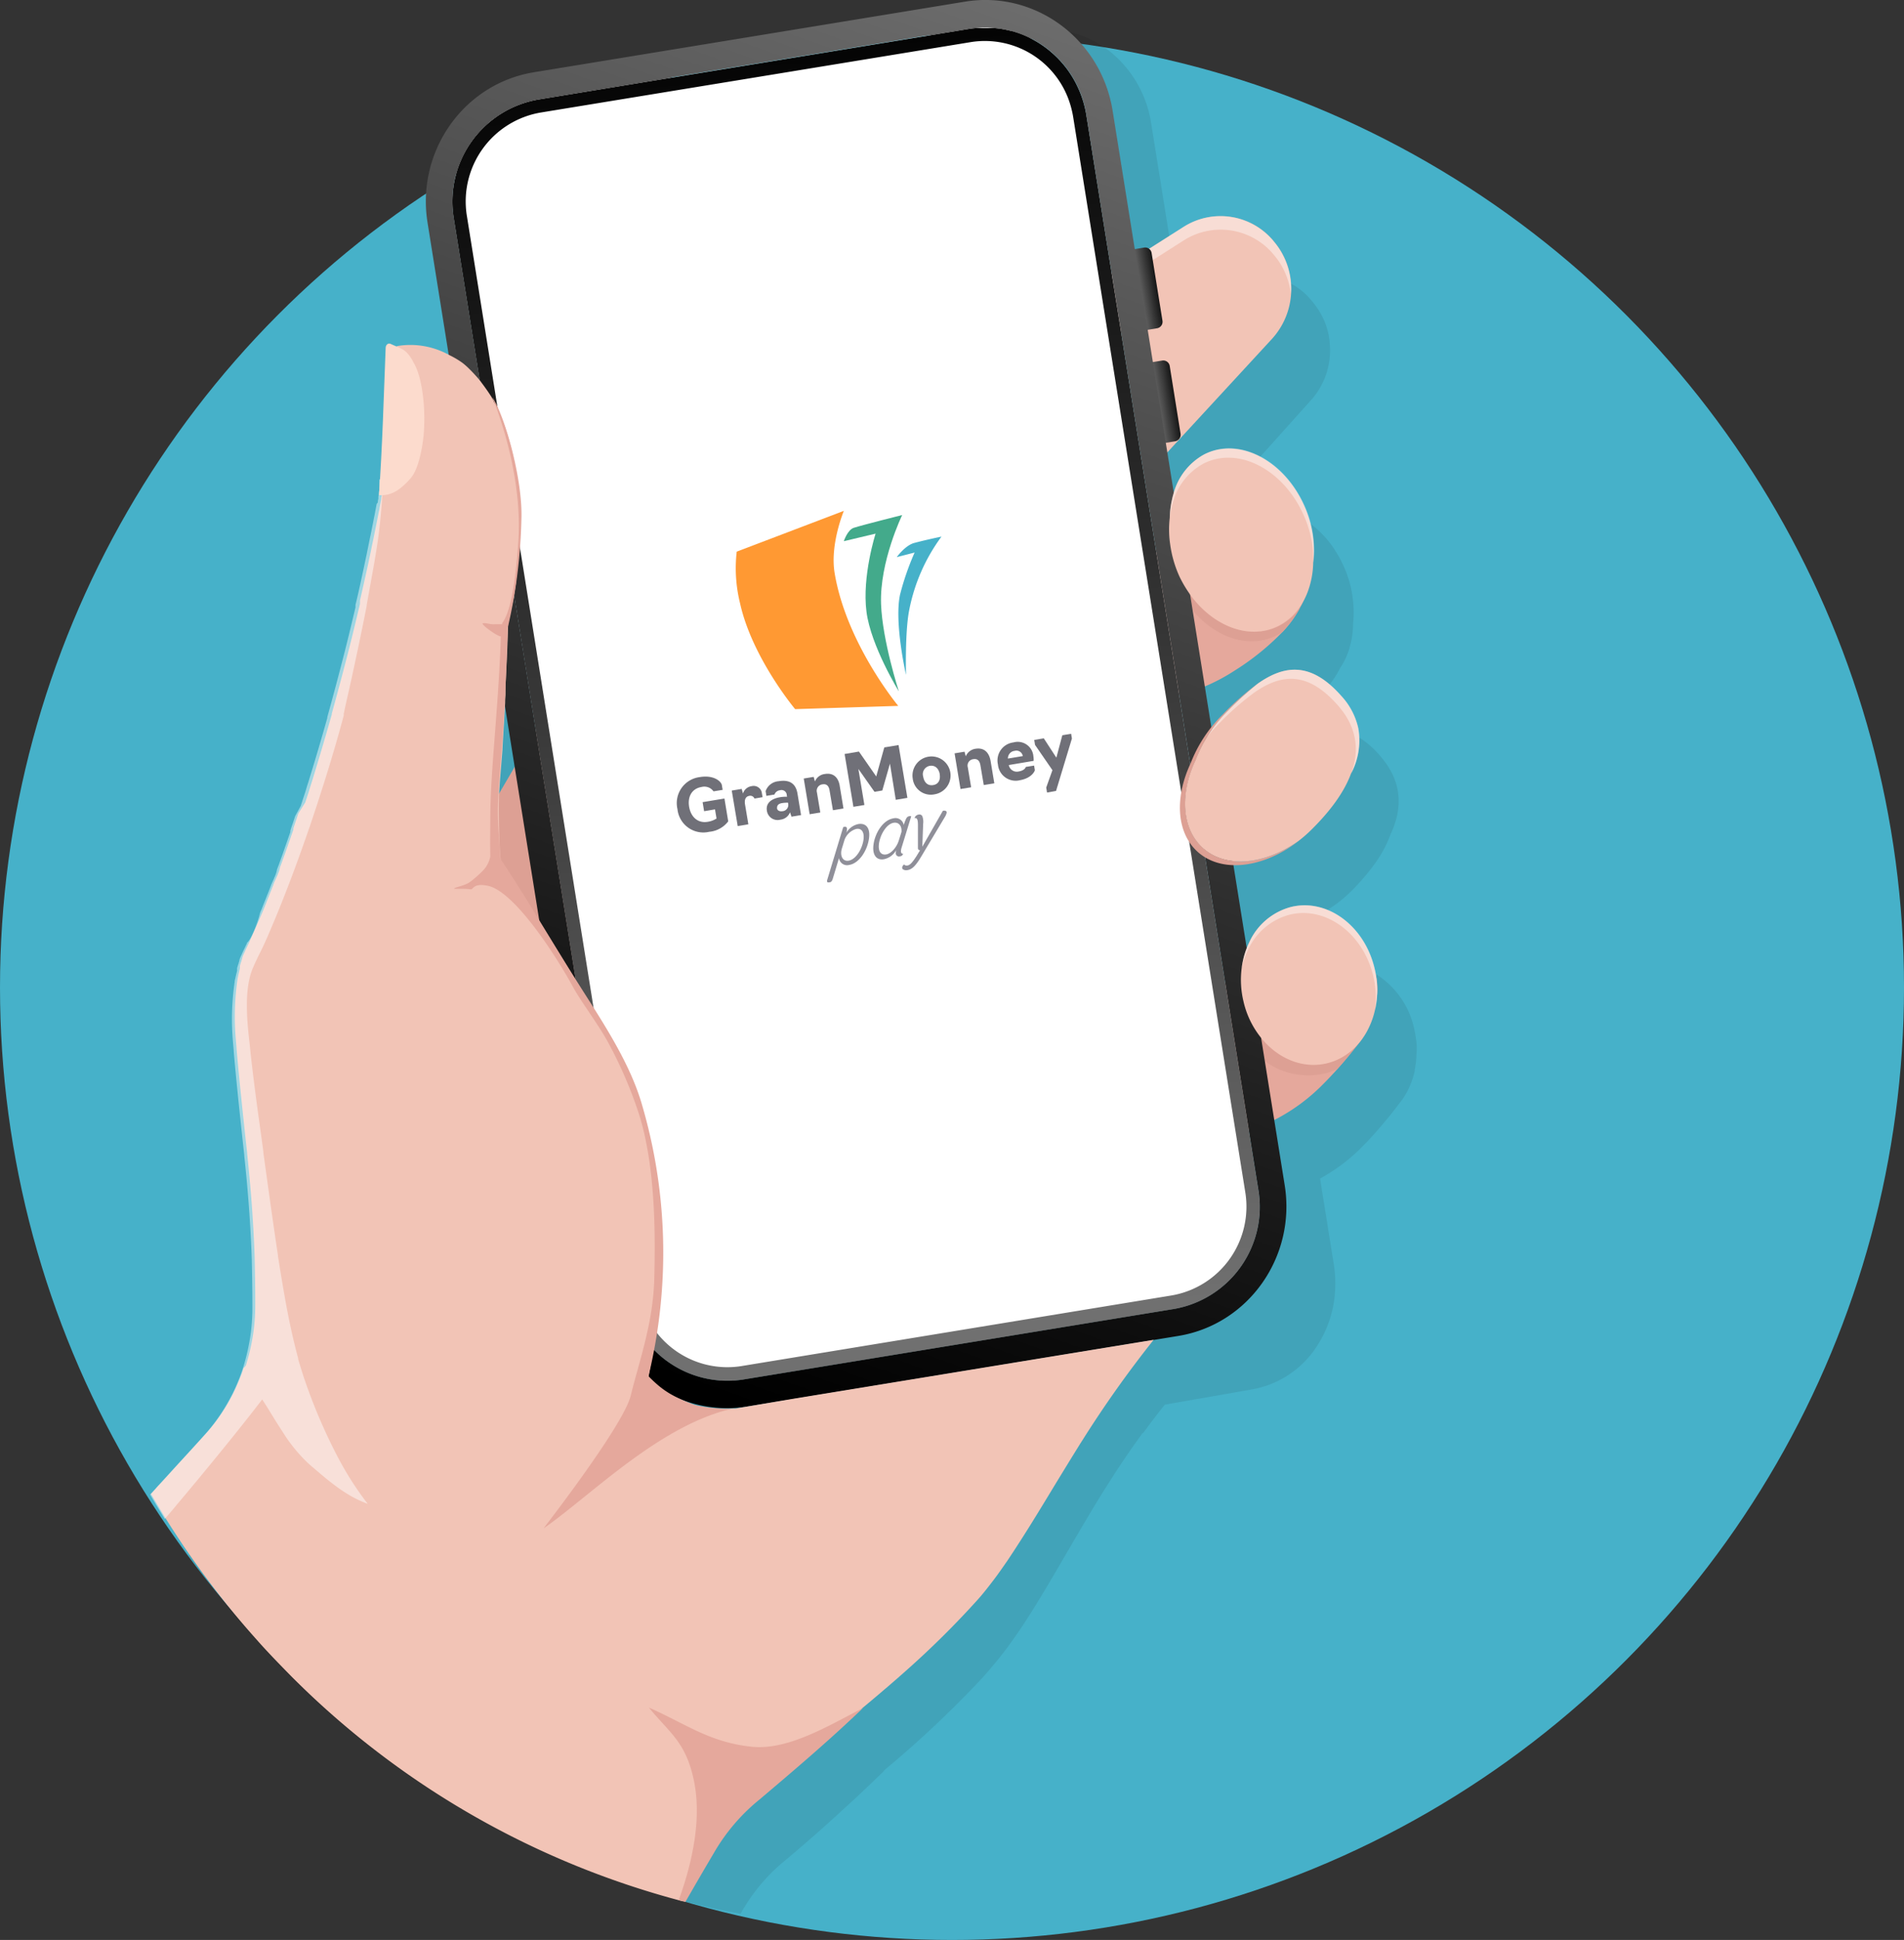 <svg id="Layer_1" data-name="Layer 1" xmlns="http://www.w3.org/2000/svg" xmlns:xlink="http://www.w3.org/1999/xlink" viewBox="0 0 382.96 390"><rect x="0" y="0" width="382.96" height="390" fill="#333333" stroke="none"/><defs><style>.cls-1{fill:#46b1c9;}.cls-2{opacity:0.08;}.cls-3{fill:#e5a89c;}.cls-4{fill:#dda094;}.cls-5{fill:#f2c4b6;}.cls-10,.cls-14,.cls-6{fill:#fff;}.cls-6{opacity:0.43;}.cls-7{fill:#616161;}.cls-8{fill:url(#Áåçûìÿííûé_ãðàäèåíò_12);}.cls-9{fill:url(#Áåçûìÿííûé_ãðàäèåíò_12-2);}.cls-11{fill:none;}.cls-12{fill:url(#Áåçûìÿííûé_ãðàäèåíò_12-3);}.cls-13{fill:url(#Áåçûìÿííûé_ãðàäèåíò_12-4);}.cls-14{opacity:0.48;}.cls-15{fill:#fcdbcd;}.cls-16{fill:#707078;}.cls-17{fill:#f93;}.cls-18{fill:#43aa8b;}.cls-19{fill:#8f8f99;}</style><linearGradient id="Áåçûìÿííûé_ãðàäèåíò_12" x1="-479.53" y1="539.04" x2="-474.13" y2="539.04" gradientTransform="matrix(-0.99, 0.16, 0.16, 0.99, -323.14, -375.04)" gradientUnits="userSpaceOnUse"><stop offset="0"/><stop offset="0.27" stop-color="#1b1b1b"/><stop offset="0.86" stop-color="#5f5f5f"/><stop offset="1" stop-color="#707070"/></linearGradient><linearGradient id="Áåçûìÿííûé_ãðàäèåíò_12-2" x1="-479.57" y1="516.04" x2="-474.17" y2="516.04" xlink:href="#Áåçûìÿííûé_ãðàäèåíò_12"/><linearGradient id="Áåçûìÿííûé_ãðàäèåíò_12-3" x1="3750.45" y1="-170.26" x2="3750.45" y2="97.51" gradientTransform="matrix(-1, 0.07, 0.07, 1, 3915.43, -93.67)" xlink:href="#Áåçûìÿííûé_ãðàäèåíò_12"/><linearGradient id="Áåçûìÿííûé_ãðàäèåíò_12-4" x1="3808.85" y1="96.53" x2="3691.35" y2="-170.86" gradientTransform="matrix(-1, 0.07, 0.07, 1, 3915.43, -93.67)" xlink:href="#Áåçûìÿííûé_ãðàäèåíò_12"/></defs><circle class="cls-1" cx="191.48" cy="198.52" r="191.48"/><path class="cls-2" d="M284.79,208.74q-.12-.92-.33-1.83a17.23,17.23,0,0,0-7.75-11.1h0l-.06,0h0c-.22-.13-.44-.26-.67-.37l-.23-.11-.24-.11-.33-.15L275,195l-.62-.23a11.19,11.19,0,0,0-1.81-.47,10.84,10.84,0,0,0-4.6.16,11.28,11.28,0,0,0-5.1,2.83c-.07.05-.13.12-.2.18a14,14,0,0,0-2.82,4.06L257.68,188l-.33-2a17.76,17.76,0,0,0,7.08-1.71l.65-.3h0q.6-.28,1.2-.63l.67-.4a26.38,26.38,0,0,0,3.39-2.48c.6-.51,1.2-1.07,1.77-1.65a45.38,45.38,0,0,0,4.19-4.89l.13-.18a24.14,24.14,0,0,0,3.27-6.06c2.4-5.13,2.38-10.37-1.78-15.35l-.11-.14-.12-.14a19.12,19.12,0,0,0-4.24-3.77h0a11.57,11.57,0,0,0-1.14-.61h0a3.52,3.52,0,0,0-.4-.18,8.34,8.34,0,0,0-1.27-.44,8.83,8.83,0,0,0-5.58.41c-3.53,1.35-7,4.57-10.61,8.27l-.31.33-.17.19c-.41.43-.81.88-1.17,1.34l-1.25-7.81a36.15,36.15,0,0,0,5.19-2.87,56.11,56.11,0,0,0,7.32-5.67c.51-.48,1-1,1.46-1.45.2-.21.4-.42.59-.64l.1-.1c.19-.21.37-.42.55-.64s.45-.55.67-.82a20.08,20.08,0,0,0,2.14-3.35,13.62,13.62,0,0,0,1.14-2.06,1.19,1.19,0,0,1,.08-.16c.16-.37.3-.74.43-1.13a18,18,0,0,0,.94-5.54,22.58,22.58,0,0,0-2.05-11.87,25.66,25.66,0,0,0-1.24-2.33l-.09-.13a20.28,20.28,0,0,0-5.18-5.73h0c-.31-.24-.62-.45-.94-.66s-.56-.35-.85-.51-.69-.37-1-.53a14.4,14.4,0,0,0-2.9-1,11,11,0,0,0-5.31.13h0q-.37.1-.75.24a9,9,0,0,0-1.27.57,11.81,11.81,0,0,0-5.39,6.27l-.89-5.52-.3-1.91,7.79-8.69.45-.51h0l.65-.73,0,0,.14-.15.37-.41h0l2.34-2.6,8-8.91a14.94,14.94,0,0,0,3.75-9,15.52,15.52,0,0,0-.05-2.55l0-.15a14.68,14.68,0,0,0-3.3-7.83c0-.07-.1-.13-.15-.2A13.92,13.92,0,0,0,259.63,57h0c-.14-.08-.29-.15-.44-.22h0c-.36-.17-.74-.33-1.11-.47l-.62-.2a13.11,13.11,0,0,0-11.18,1.59l-8.58,5.58-2.14-13.39-.4-2.5-.57-3.59-3.06-19.05a23,23,0,0,0-8.09-14.25A19.19,19.19,0,0,0,221.26,9L221,8.81l-.2-.11a19.54,19.54,0,0,0-5.65-2.23h0a18.48,18.48,0,0,0-7.08-.2l-2.86.47h0l-96,15.72a19.18,19.18,0,0,0-1.89.4,18.12,18.12,0,0,0-2.89,1.05h0l-.09,0-.14.06h0l-.14.08h0a19.41,19.41,0,0,0-4.07,2.69,0,0,0,0,0,0,0l-.14.12h0l0,0-.06.05a20.28,20.28,0,0,0-1.79,1.8l-.15.17a22.11,22.11,0,0,0-4.23,7.65,23.7,23.7,0,0,0-.79,10.88L94.18,57l3.28,20.47,1.41,8.78-.12-.12c-.28-.28-.56-.55-.86-.82h0l-.32-.3h0A10.19,10.19,0,0,0,96,83.81s0,0,0,0h0l-.14-.08-.21-.12-.37-.2c-.32-.16-.65-.31-1-.45A16,16,0,0,0,92,82.23h0c-.44-.1-.88-.19-1.32-.25a17.64,17.64,0,0,0-2-.18h0a12.57,12.57,0,0,0-3.32.29l-.26.06h0a5.63,5.63,0,0,0-1.45-.49.82.82,0,0,0-.92.83c-.16,5-.27,9.51-.42,14,0,.78-.05,1.56-.08,2.34a.86.86,0,0,0,0,.16c-.11,3.22-.26,6.47-.47,9.94,0,1-.12,2-.19,3.1a0,0,0,0,1,0,0l-.09.5c-.44,2.54-.93,5.21-1.47,8a1,1,0,0,0,0,.17c-1.35,6.85-3,14.31-4.83,22,0,.05,0,.11,0,.15-1.45,6-3,12.11-4.71,18.12-.38,1.34-.76,2.68-1.15,4a1.13,1.13,0,0,1,0,.15c-.39,1.38-.8,2.74-1.2,4.11-.15.51-.3,1-.46,1.53s-.31,1-.47,1.53c-.22.76-.46,1.52-.7,2.27-.15.49-.31,1-.47,1.5s-.32,1-.47,1.48L64.91,179c-.15.49-.32,1-.48,1.46L64,181.93l-.24.72c-.48,1.43-1,2.83-1.46,4.2-.07.22-.15.43-.22.63a1.77,1.77,0,0,0-.06.17c-.4,1.1-.79,2.18-1.19,3.24l-.24.66c-1.19,3.13-2.38,6.09-3.57,8.8-.46,1-.92,2-1.38,3q-.24.49-.45,1c-.14.34-.27.69-.4,1.05h0c-.18.53-.35,1.07-.5,1.62-.06.17-.1.36-.15.54-.18.74-.34,1.48-.47,2.24,0,.12,0,.23-.06.36a.78.78,0,0,0,0,.16,47.56,47.56,0,0,0-.2,11.06c.17,1.92.33,3.71.5,5.4s.31,3.14.46,4.58v.15c.91,8.68,1.72,14.44,2.32,20.8,0,0,0,.1,0,.15.27,2.86.5,5.86.68,9.31s.31,7.16.38,11.69c0,.05,0,.1,0,.15,0,.51,0,1,0,1.53h0c0,.39,0,.77,0,1.16a39.1,39.1,0,0,1-1.6,10.55c-.16.56-.34,1.11-.53,1.66-.12.35-.24.7-.37,1-.06.15-.11.3-.17.44q-.16.44-.36.87c-.1.26-.22.52-.32.77q-.34.76-.72,1.5c-.36.73-.75,1.45-1.16,2.14l-.25.41-.1.16c0,.07-.07.13-.1.19l-.45.69a34.77,34.77,0,0,1-2.45,3.33L38,312.72c.55.8,1.11,1.59,1.68,2.38q2.52,3.5,5.19,6.85,3.27,4.11,6.77,8c1,1.15,2.07,2.27,3.12,3.39q2,2.09,4,4.11A173,173,0,0,0,136.48,382l.86.22.48.13h0l.1,0,.13,0q4.08,1,8.22,1.86l2.69.52a36.8,36.8,0,0,1,8.74-10.54c1.68-1.39,3.4-2.86,5.14-4.38,2.3-2,4.63-4.11,7-6.28.73-.66,1.47-1.35,2.19-2a1.8,1.8,0,0,0,.2-.19c1.89-1.77,3.78-3.58,5.66-5.4l-.23.11,2.37-2a215.5,215.5,0,0,0,17.08-16.23c.62-.67,1.21-1.33,1.79-2l.16-.18,1-1.21c4.43-5.23,8.57-12.09,13-19.69.55-.93,1.1-1.89,1.66-2.85,0-.05.06-.11.11-.17s.23-.41.36-.62c1.61-2.76,3.27-5.59,5-8.46,2.63-4.31,5.43-8.7,8.51-13l1.08-1.51A1.83,1.83,0,0,0,230,288c1.37-1.89,2.8-3.77,4.29-5.62l12.67-2.21,4.84-.85a19.55,19.55,0,0,0,13.27-9,22.61,22.61,0,0,0,3.39-9.83.77.77,0,0,0,0-.15,23.86,23.86,0,0,0-.18-6.13l-2.77-17.28a36.53,36.53,0,0,0,8.73-6.65c.69-.71,1.36-1.41,2-2.13.51-.56,1-1.11,1.47-1.68q.44-.51.84-1c1-1.16,1.92-2.32,2.77-3.49a14.12,14.12,0,0,0,2.09-3.3,17.1,17.1,0,0,0,1.14-3.39s0-.05,0-.07a.94.94,0,0,1,0-.16,19.34,19.34,0,0,0,.36-3.18A12.35,12.35,0,0,0,284.79,208.74ZM106.38,149.28c.14-2.36.26-4.72.33-7.09l0-.87c0-.23,0-.47,0-.7h0c0-.55,0-1.1,0-1.65a.9.9,0,0,0,.08-.23s0,0,0,0c.09-.3.18-.59.26-.88l1.28,8L111,162.08l-.64,1.13h0l-.23.4-4,7.07h0l-1,1.76-.14.25c0-.29,0-.59,0-.89.09-1.7.22-3.48.38-5.61h0c.07-.79.13-1.62.21-2.52,0-.29.11-2,.24-4.53V159c.1-2,.23-4.51.35-7.09.06-.87.11-1.75.17-2.62Z"/><path class="cls-3" d="M247.14,197c.7-.7,1.4-1.38,2.09-2.05l.54-.52c.67-.63,1.33-1.25,2-1.84,4.59-4.12,8.94-7,13.27-6.91,2.89.08,5.77,1.51,8.69,4.81a12.56,12.56,0,0,1,3.11,6.12,11.89,11.89,0,0,1,.16,3.1,17,17,0,0,1-1.28,5.13,30.17,30.17,0,0,1-3.36,5.91A51.44,51.44,0,0,1,268,216c-.66.72-1.35,1.43-2.06,2.14a37.92,37.92,0,0,1-9,6.69c-7.07,3.72-14,3.91-17.6-.18C234.15,218.84,237.64,206.44,247.14,197Z"/><polygon class="cls-4" points="75.86 201.49 116.11 228.36 152.2 166.61 111.95 139.74 75.86 201.49"/><path class="cls-4" d="M253,207.33l.89,5.59a14.73,14.73,0,0,0,12.56,2.89,14,14,0,0,0,2.48-.87,63.53,63.53,0,0,0,5.16-6.27,14,14,0,0,1-6.35,3.52C262.38,213.52,256.93,211.49,253,207.33Z"/><path class="cls-3" d="M233.87,110.13l.77-.49.69-.44c.55-.35,1.09-.7,1.64-1,9.79-6,18.16-9.18,24.27,1.26a12.32,12.32,0,0,1,.28,12.65A22.6,22.6,0,0,1,258,127a51,51,0,0,1-9.65,7.8,37.83,37.83,0,0,1-6.53,3.41c-9,3.64-17.61,2.78-20.83-2.71C217,128.7,222.75,117.33,233.87,110.13Z"/><path class="cls-4" d="M238.58,118.22l.56,3.54c4.69,6.27,11.94,8.92,17.68,5.94A10.08,10.08,0,0,0,258,127a22.6,22.6,0,0,0,3.56-4.93,11.44,11.44,0,0,1-4.16,3.72C251.15,129,243.16,125.65,238.58,118.22Z"/><path class="cls-5" d="M238,45.65a13.85,13.85,0,0,1,18.11,2.73l.16.2a14.67,14.67,0,0,1,3.41,10.52,14.83,14.83,0,0,1-3.88,9.07L234.67,91.08l-12.36-32.7c-.29-.74-.56-1.48-.85-2.22Z"/><path class="cls-6" d="M221.46,56.16c.29.74.56,1.48.85,2.22l15.7-10a13.85,13.85,0,0,1,18.11,2.73l.16.2a14.54,14.54,0,0,1,3.35,7.8,14.67,14.67,0,0,0-3.41-10.52l-.16-.2A13.85,13.85,0,0,0,238,45.65Z"/><path class="cls-7" d="M93.42,77.71l-3.58.58a1.77,1.77,0,0,0-1.44,2L92.51,106a1.76,1.76,0,0,0,2,1.48l3.58-.59Z"/><path class="cls-8" d="M232.37,89.37l4-.66a1.33,1.33,0,0,0,1.08-1.52l-2.18-13.61a1.32,1.32,0,0,0-1.5-1.1l-4,.66Z"/><path class="cls-9" d="M228.74,66.65l4-.66a1.32,1.32,0,0,0,1.07-1.51l-2.18-13.61a1.31,1.31,0,0,0-1.49-1.1l-4,.66Z"/><path class="cls-10" d="M91.27,43.94,125.88,260a20.66,20.66,0,0,0,23.58,17.36l86.69-14.19a20.83,20.83,0,0,0,16.95-24l-34.6-216a21.21,21.21,0,0,0-4-9.43,20.44,20.44,0,0,0-19.59-7.94l-86.68,14.2A20.83,20.83,0,0,0,91.27,43.94Z"/><path class="cls-11" d="M108.66,22.64,195.35,8.45a18,18,0,0,1,20.5,15.09l34.6,216.05a18.13,18.13,0,0,1-14.74,20.87L149,274.65a18,18,0,0,1-20.5-15.09L93.92,43.5A18.13,18.13,0,0,1,108.66,22.64Z"/><path class="cls-12" d="M91.27,43.94,125.88,260a20.66,20.66,0,0,0,23.58,17.36l86.69-14.19a20.83,20.83,0,0,0,16.95-24l-34.6-216a21.21,21.21,0,0,0-4-9.43c-.11-.14-.22-.29-.34-.43l-.24-.3c-.27-.32-.54-.63-.83-.94l-.4-.42c-.33-.32-.66-.64-1-.94l-.46-.4a21.4,21.4,0,0,0-2.71-1.92l-.39-.22q-.49-.28-1-.54c-.19-.1-.37-.19-.56-.27l-.49-.22c-.56-.23-1.12-.45-1.69-.63l-.77-.23-.09,0-.38-.1c-.62-.15-1.25-.28-1.89-.38l-.42-.06-.74-.08-.5,0a4.36,4.36,0,0,0-.51,0c-.36,0-.72,0-1.07,0h-.39l-.54,0-.59,0-.25,0-.6.06-.72.1-86.68,14.2A20.83,20.83,0,0,0,91.27,43.94Zm2.65-.44a18.13,18.13,0,0,1,14.74-20.86L195.35,8.45a17.94,17.94,0,0,1,20.06,13.06,19.25,19.25,0,0,1,.44,2l34.6,216.05a18.12,18.12,0,0,1-14.74,20.86L149,274.65a18,18,0,0,1-20.5-15.1Z"/><path class="cls-13" d="M86,44.8l34.61,216.06c2.3,14.38,15.65,24.21,29.75,21.9L237,268.57c14.1-2.31,23.7-15.89,21.4-30.28l-34.61-216C221.49,7.85,208.15-2,194.05.34L107.37,14.53C93.26,16.84,83.67,30.42,86,44.8Zm5.3-.86a20.83,20.83,0,0,1,17-24l86.68-14.2A20.67,20.67,0,0,1,218.5,23.11l34.6,216.05a20.83,20.83,0,0,1-17,24l-86.68,14.19A20.66,20.66,0,0,1,125.88,260Z"/><path class="cls-5" d="M159.38,281.23,148.87,283h0l-.88.15h0l-.1,0h-.09l-.22,0h-.05l-.33.05c-.67.1-1,.15-1.52.19a21.21,21.21,0,0,1-5.41-.28,20.81,20.81,0,0,1-3.51-1,1.82,1.82,0,0,1-.28-.11,23.75,23.75,0,0,1-3-1.53l-.62-.4-.19-.12a24.07,24.07,0,0,1-2.5-2c0-.17.09-.33.14-.5h0l.12-.5v0a.52.52,0,0,1,0-.11c.33-1.88.66-3.78,1-5.68h0c.11-.67.21-1.33.3-2s.15-1.08.22-1.61h0c.27-2,.49-4,.69-6,0-.06,0-.11,0-.16.21-2.52.35-5,.41-7.55,0-.51,0-1,0-1.57,0-.31,0-.61,0-.92a108.2,108.2,0,0,0-.68-11.08c0-.05,0-.1,0-.16a104.32,104.32,0,0,0-4.39-18.66c-.18-.53-.42-1.14-.61-1.68l-.05-.15c-.79-2-1.7-3.75-2.43-5.86,0,0,0,0,0-.07a.24.24,0,0,1,0-.07h0s0,0,0-.05v0a.52.52,0,0,1-.06-.15,39.27,39.27,0,0,0-2.51-5.14c0-.06-.08-.16-.14-.26-.8-1.5-1.64-3-2.5-4.47-.67-1.18-1.37-2.34-2.06-3.5l-.08-.15c-.52-.86-1-1.73-1.57-2.59h0c-.88-1.46-1.78-2.91-2.68-4.36a.46.46,0,0,0-.08-.13c-1.51-2.44-3-4.88-4.56-7.3h0c-1-1.61-2-3.23-3.06-4.83,0-.06-.06-.11-.09-.15-1.25-1.95-2.48-3.89-3.74-5.83,0,0,0,0,0-.05l0,0c-.06-.1-.13-.2-.2-.3a.09.09,0,0,0,0-.05l-.37-.58,0,0a3.61,3.61,0,0,1-.48-.85c-.34-2.81-.41-10.29-.35-12.05,0-.24,0-.43,0-.56a.34.34,0,0,1,0-.1h0v0h0v-.09s0,0,0,0a.16.16,0,0,0,0,0c.19-3.46.35-4.87.7-9.33,0-.51.38-6.33.54-9.47h0c0-.69.06-1.24.07-1.59,0,0,0-.18,0-.21s0-.54,0-.62a1.16,1.16,0,0,0,0-.17l0-.55a1.21,1.21,0,0,1,0-.19v-.07c.23-4.32.45-8.67.54-13,0-.16.06-.16.08-.25s0-.07,0-.13,0-.11,0-.16h0a40.36,40.36,0,0,0,1.1-4.69h0c.15-.84.28-1.68.4-2.53,0,0,0-.09,0-.16,0-.37.08-.74.12-1.11v0s0,0,0,0q.36-3.26.49-6.49v0s0,0,0,0v0h0c.09-2.13.11-4.27.07-6.45,0-.79-.07-1.6-.11-2.43h0v0c-.11-1.51-.25-3.07-.42-4.53l0-.17c0-.27-.08-.54-.13-.81v-.08c-.14-.93-.31-1.88-.51-2.83h0a49.45,49.45,0,0,0-2.57-8.49l0-.06h0c-.17-.42-.39-.86-.62-1.31h0a.54.54,0,0,0-.07-.13c-.06-.13-.13-.25-.19-.38l-.06-.1-.12-.25-.13-.23c-.09-.15-.17-.3-.25-.45l0,0a.26.26,0,0,0,0-.09h0l-.45-.79a.55.55,0,0,0-.1-.16,0,0,0,0,0,0,0,0,0,0,0,1,0,0h0c-.37-.57-.73-1.1-1.09-1.6h0c-.33-.47-.68-.92-1-1.37h0l-.49-.59a.75.75,0,0,0-.11-.13c-.58-.66-1.17-1.29-1.8-1.9a.46.46,0,0,0-.07-.07,14,14,0,0,0-1.15-1,17.48,17.48,0,0,0-2.67-1.58h0A16.06,16.06,0,0,0,80,69.55h0l-.22.07,0,0h0s0,0,0,0q-.21,4.21-.57,8.42a.71.71,0,0,1,0,.15q-.7,7.66-1.84,15.26h0a.09.09,0,0,0,0,.05h0s0,0,0,0h0a0,0,0,0,0,0,0h0s0,.05,0,.07h0a0,0,0,0,1,0,0h0a.35.35,0,0,0,0,.07v0h0a.07.07,0,0,0,0,0c0,.07,0,.15,0,.22s0,0,0,0,0,.1,0,.15l0,.15c0,.15,0,.3-.07.45L77,95l0,.18a.77.77,0,0,0,0,.15s0,0,0,0h0v0h0s0,0,0,0c0,.21,0,.25-.09.53h0s0,.06,0,.1,0,.06,0,.1v0a0,0,0,0,0,0,0,.77.77,0,0,1,0,.15l0,.14v.12a.68.68,0,0,1,0,.14v0a0,0,0,0,0,0,0,.13.13,0,0,0,0,.06l0,.17a.68.68,0,0,1,0,.14s0,0,0,0a.13.13,0,0,1,0,.06s0,0,0,.09,0,.11,0,.16l0,.17c0,.07,0,.15,0,.24l0,.17v.08s0,.06,0,.09a2.34,2.34,0,0,1,0,.3v.06a.43.43,0,0,1,0,0c0,.27-.1.57-.13.75h0s0,0,0,0h0s0,.1,0,.2h0a.43.43,0,0,0,0,.05,0,0,0,0,0,0,0,.11.11,0,0,1,0,0s0,0,0,0h0s0,0,0,0,0,0,0,0v0h0a.13.13,0,0,1,0,.06v0s0,0,0,0v0s0,0,0,.08-.06.34-.1.56,0,.14,0,.21l-.06.31c-.07.39-.17.89-.28,1.47,0,.27-.1.56-.16.85s-.16.79-.24,1.21c-.18.94-.37,1.87-.56,2.79-.15.77-.3,1.53-.47,2.3-.11.51-.21,1-.32,1.58-.17.79-.34,1.58-.5,2.37q-.83,3.78-1.69,7.54c0,.06,0,.12,0,.18s0,.12,0,.18a.35.35,0,0,1,0,.06.86.86,0,0,0,0,.13.69.69,0,0,1,0,.13h0c-.69,2.91-1.38,5.81-2.13,8.76-1.12,4.4-2.32,8.91-3.54,13.31,0,.06,0,.1,0,.16q-1.76,6.21-3.65,12.37c-.15.52-.31,1-.48,1.54s-.3.94-.48,1.55-.53,1.61-.72,2.21L60,163.54c-.18.52-.33,1-.5,1.49s-.33,1-.49,1.48a.3.3,0,0,0,0,.1.75.75,0,0,0,0,.16l-.42,1.2c-.13.41-.36,1.05-.49,1.41s-.14.42-.26.75-.25.72-.37,1.06c-.25.7-.51,1.4-.76,2.11-.12.34-.25.69-.38,1a0,0,0,0,0,0,0l0,0h0a0,0,0,0,0,0,0h0a0,0,0,0,0,0,0,4.48,4.48,0,0,1-.11.5,6.08,6.08,0,0,1-.34.93c0,.14-.11.27-.16.41-.17.4-.35.79-.48,1.06s-.21.53-.3.77c0,.08-.05.15-.08.21l-.26.67c-.08.19-.16.41-.25.61l-.24.62-.15.38-.15.36c-.13.34-.25.65-.39,1,0,0,0,0,0,0s0,0,0,0l-.14.33a.14.14,0,0,1,0,.06l-.06.12c-.11.28-.22.55-.33.8,0,0,0,0,0,0-.86,2-1.73,4-2.64,6v0l0,0s0,0,0,0a.11.11,0,0,1,0,.06h0s0,0,0,0c-.23.46-.43.89-.65,1.34-.09.18-.15.33-.24.51s-.13.32-.24.54a3.2,3.2,0,0,0-.16.35,2.24,2.24,0,0,0-.12.29,1.27,1.27,0,0,0-.11.34v0h0v0h0a1.19,1.19,0,0,1-.07.27,1.31,1.31,0,0,1-.08.21s0,.08,0,.11l-.08.19c-.08.26-.18.57-.24.8,0,.05,0,.09,0,.13a.06.06,0,0,0,0,0,.14.14,0,0,0,0,.06l0,.09s0,.07,0,.1a1,1,0,0,1,0,.14l-.14.57c-.06.24-.13.55-.19.83s-.12.55-.16.84a51.57,51.57,0,0,0-.38,11.58c.06.78.13,1.48.19,2.23,0,.06,0,.11,0,.16.46,5.24,1,10.47,1.56,15.69.18,1.71.37,3.43.56,5.14,0,.06,0,.1,0,.15.75,7,1.28,13.93,1.52,20.95,0,0,0,.08,0,.14.07,3.19.13,6.2.12,9.45a39.86,39.86,0,0,1-.32,5.06,43,43,0,0,1-1.55,7A1.77,1.77,0,0,1,49,275c-.13.4-.26.8-.41,1.2-.29.79-.61,1.57-.95,2.34-.12.27-.23.52-.35.77l-.36.76c-.13.26-.26.5-.39.75-.53,1-1.09,2-1.7,2.9-.16.25-.3.47-.47.71a36.06,36.06,0,0,1-2.59,3.37c-1.95,2.2-5.33,5.84-7,7.69s-1.92,2.11-3.06,3.34l-.06.06s0,0-.05.07l0,0-.05.06a.3.3,0,0,1-.08.08h0l-.05.07,0,0h0a.23.23,0,0,1-.05.05h0l-.43.47-.59.65c1,1.65,1.94,3.29,2.95,4.9s2.1,3.3,3.19,4.93c.54.81,1.1,1.62,1.66,2.43s1.11,1.59,1.68,2.38q2.52,3.5,5.19,6.85,3.27,4.11,6.77,8c1,1.15,2.07,2.27,3.12,3.39q2,2.09,4,4.11A173,173,0,0,0,136.48,382l.86.22,4.35-8.37c1.21-2.31,1.12-2.21,1.63-3.12a36.14,36.14,0,0,1,3.33-4.93l.08-.09s0,0,0-.06a40.41,40.41,0,0,1,5.91-5.84c3.27-2.63,8.24-6.37,12-9.33.4-.31,1.15-.9,1.74-1.38,2.29-1.81,4.68-3.74,7-5.66h0c1.09-.89,2.24-1.87,3.38-2.83.52-.43,1-.87,1.52-1.29l.23-.2c1.31-1.13,2.73-2.36,4-3.5a180.5,180.5,0,0,0,14.11-14c1.25-1.39,2.24-2.7,3.36-4.16.85-1.12,1.69-2.34,2.51-3.52a1,1,0,0,0,.12-.17c3.45-5.15,6.57-10.3,9.82-15.67,1.19-1.95,2.58-4.22,3.83-6.24.34-.55.73-1.17,1.07-1.73l.12-.17a3.16,3.16,0,0,1,.22-.35,223.28,223.28,0,0,1,14.37-20.26.05.05,0,0,0,0,0C207.91,273.29,183.6,277.28,159.38,281.23Z"/><path class="cls-3" d="M126.87,280.54c1.69-6.9,4.46-14.44,4.72-23.27.27-9.72.17-22.86-3-33.08a85.34,85.34,0,0,0-6.45-14.94c-1.93-3.48-5.35-8-6.85-10.77-3.4-6.26-11.86-19.4-17.23-20.42-3-.57-2.82.81-3.4.73-1.47-.22-3.67,0-3.3-.2.6-.36,2.11-.54,3.08-1.22A21.39,21.39,0,0,0,97,175.16a5.66,5.66,0,0,0,1.62-3c-.08-3,0-5.6,0-8.66.05-3.91.34-8.29.64-12.23.59-7.83,1.23-15.5,1.47-23.34-.55.11-4.3-2.56-3.58-2.64s1.54.28,2.35.2c.35,0,1.19,0,1.45,0s0-.15,0-.15c2.42-3,3.09-13.56,3.27-16,1.15-15.07-5.38-29.75-5.18-29.46,2.35,3.44,6.17,16.38,5.83,24.64A105.74,105.74,0,0,1,102.17,126s0,0,0,0-.06.15-.06.22c-.23,8.13-.56,16.13-1.18,24.25-.29,3.86-.68,7.79-.78,11.66-.09,3.5.33,7,.48,10.48,0,0,0,0,0,0,5.19,7.76,9.93,16,14.88,23.86s10.8,16.33,13.45,25.05a105.45,105.45,0,0,1,1.47,55.14c2.78,2.84,4.75,4.06,9,5.65,1.43.54,6.64,1.21,8.69.7-15,3-29.18,17.58-38.75,24.22C109.11,307.46,125.35,286.73,126.87,280.54Z"/><path class="cls-3" d="M173.62,343.33c-6.68,6.42-13.71,12.39-20.85,18.43a38.68,38.68,0,0,0-9.2,10.78c-1.78,3-3.73,6.36-5.72,9.82h0l-.48-.13-.86-.22c2.93-8.08,4.65-16.77,3-24.32s-4.8-9.28-9-14.41c7.35,3.22,12.16,7,20.74,7.88,7.3.73,15.5-4.29,22.2-7.72h0Z"/><path class="cls-6" d="M77.26,93.56s-.07,0,0,0,.13-.1,0-.1S77.27,93.55,77.26,93.56Z"/><path class="cls-6" d="M77.23,93.68v0s0,0,0,0Z"/><path class="cls-6" d="M77.21,93.67c.06,0,.05-.08,0-.07S77.15,93.68,77.21,93.67Z"/><path class="cls-6" d="M76.93,93.73c0,.56,0,1.14,0,1.68,0,0,0,0,0-.07.07-.38.14-.8.19-1.19,0-.11,0-.27.06-.35s0-.07,0-.1S76.93,93.7,76.93,93.73Z"/><path class="cls-14" d="M77,95.45c0,1.38-.16,2.73-.13,4.1h0s0,0,0,.06h0v.15a.71.71,0,0,0,0,.16c-.2,3.22-.62,7.35-1.11,10.31-.67,4.19-1.3,7.41-2,11.36a.76.76,0,0,1,0,.16c-1,5.14-2.08,10.2-3.2,15.35-.46,2.09-1,4.32-1.42,6.43,0,0,0,.08,0,.14l0,.16c-2,7.5-4.33,14.9-6.81,22.25,0,0,0,.11-.06.16-1.56,4.54-3.25,9.22-5,13.65-1.2,3.1-2.38,5.91-3.68,8.91a.61.61,0,0,0-.07.14c-1,2.31-1.48,2.95-2.63,5.6-1.91,4.39-1.18,11.1-.59,16.1,0,0,0,.09,0,.16.57,5.28,1.26,10.55,2,15.82.23,1.64.46,3.28.67,4.92l0,.15c.14,1.06.33,2.44.47,3.43.81,5.83,1.6,11.51,2.47,17.28l0,.14c.49,3.1,1,6.18,1.55,9.25.7,3.79,1.5,7.56,2.51,11.29a.66.66,0,0,1,0,.15c.14.47.3,1,.44,1.45.27.89.62,2,.9,2.81a112.09,112.09,0,0,0,6.72,15.61l.08.14a63.32,63.32,0,0,0,5.85,9.08c-4.44-1.6-7.84-4.61-11.41-7.65-.15-.12-.38-.34-.48-.43l-.16-.14a32.47,32.47,0,0,1-4.19-4.91c-.54-.79-1-1.55-1.5-2.31C55,285,54,283.23,52.73,281.33l-.08.12C48.38,287,44,292.36,39.55,297.74l-.15.18c-1.34,1.6-2.42,2.91-3.83,4.57-.8,1-1.61,1.91-2.42,2.87-1-1.61-2-3.25-2.95-4.9l.59-.65.43-.47h0a.23.23,0,0,0,.05-.05h0l0,0,.05-.07h0a.3.3,0,0,0,.08-.08l.05-.06,0,0s0-.05.05-.07l.06-.06c1.14-1.23,1.44-1.57,3.06-3.34s5.06-5.49,7-7.69a36.06,36.06,0,0,0,2.59-3.37c.17-.24.31-.46.47-.71.61-.94,1.17-1.91,1.7-2.9.13-.25.26-.49.39-.75l.36-.76c.12-.25.23-.5.35-.77.34-.77.66-1.55.95-2.34.15-.4.28-.8.41-1.2a1.77,1.77,0,0,0,.06-.17,43,43,0,0,0,1.55-7,39.86,39.86,0,0,0,.32-5.06c0-3.25-.05-6.26-.12-9.45,0-.06,0-.1,0-.14-.24-7-.77-14-1.52-20.95,0-.05,0-.09,0-.15-.19-1.71-.38-3.43-.56-5.14-.56-5.22-1.1-10.45-1.56-15.69,0-.05,0-.1,0-.16-.06-.75-.13-1.45-.19-2.23a51.57,51.57,0,0,1,.38-11.58c0-.29.11-.57.16-.84s.13-.59.19-.83l.14-.57a1,1,0,0,0,0-.14s0-.07,0-.1l0-.09a.14.14,0,0,1,0-.06.06.06,0,0,1,0,0s0-.08,0-.13c.06-.23.16-.54.24-.8l.08-.19s0-.07,0-.11a1.31,1.31,0,0,0,.08-.21,1.19,1.19,0,0,0,.07-.27h0v-.06a1.27,1.27,0,0,1,.11-.34,2.24,2.24,0,0,1,.12-.29,3.2,3.2,0,0,1,.16-.35c.11-.22.15-.35.24-.54s.15-.33.24-.51c.22-.45.42-.88.65-1.34,0,0,0,0,0,0h0s0,0,0-.09l0,0v0h0l0,0a2.09,2.09,0,0,1,.15-.15c.8-.8,2.06-4.06,2.45-5.77,0,0,0,0,0,0a6.53,6.53,0,0,1,.33-.8l.06-.12a.14.14,0,0,0,0-.06,3,3,0,0,0,.14-.33s0,0,0,0,0,0,0,0c.11-.3.25-.63.39-1l.15-.36.15-.38.24-.62c.09-.2.17-.42.25-.61l.26-.67.08-.21c.09-.24.19-.51.3-.77s.31-.71.48-1.06c0-.14.12-.27.16-.41a6.08,6.08,0,0,0,.34-.93,4.48,4.48,0,0,0,.11-.5,0,0,0,0,1,0,0h0a0,0,0,0,1,0,0l0,0a0,0,0,0,1,0,0c.13-.34.26-.69.38-1,.25-.71.51-1.41.76-2.11.12-.34.26-.73.37-1.06s.13-.38.26-.75.36-1,.49-1.41l.42-1.2a.75.75,0,0,1,0-.16.3.3,0,0,1,0-.1c.16-.51.32-1,.49-1.48s.32-1,.5-1.49L60.5,162c.19-.6.52-1.62.72-2.21s.32-1,.48-1.55.33-1,.48-1.54q1.91-6.16,3.65-12.37c0-.06,0-.1,0-.16,1.22-4.4,2.42-8.91,3.54-13.31.75-2.95,1.44-5.85,2.13-8.76h0a.69.69,0,0,0,0-.13.86.86,0,0,1,0-.13.35.35,0,0,0,0-.06c0-.06,0-.12,0-.18.47-1.87,1.09-4.71,1.73-7.72.16-.79.33-1.58.5-2.37.11-.54.21-1.07.32-1.58.16-.78.31-1.56.47-2.3.19-.92.38-1.85.56-2.79.08-.42.16-.83.24-1.21s.11-.58.16-.85c.11-.58.21-1.08.28-1.47L76,101c0-.07,0-.14,0-.21s.07-.41.1-.56,0-.06,0-.08v0s0,0,0,0v0a.13.13,0,0,0,0-.06h0v0s0,0,0,0,0,0,0,0h0s0,0,0,0a.11.11,0,0,0,0,0,0,0,0,0,1,0,0,.43.43,0,0,1,0-.05c0-.09,0-.08,0-.21h0l0,0a2.29,2.29,0,0,0,.12-.75.15.15,0,0,1,0-.07v0a3.63,3.63,0,0,1,.07-.39v-.08l0-.17c0-.09,0-.17,0-.24l0-.17s0-.13,0-.16,0-.06,0-.09a.13.13,0,0,0,0-.06,0,0,0,0,0,0,0,.39.39,0,0,0,0-.14l0-.17a.13.13,0,0,1,0-.06,0,0,0,0,1,0,0,.88.88,0,0,1,0-.16h0v-.12l0-.14a.77.77,0,0,0,0-.15,0,0,0,0,1,0,0s0-.09,0-.13,0-.07,0-.1h0C76.9,95.7,76.91,95.66,77,95.45Z"/><path class="cls-15" d="M77.57,69.92c0-.49.41-1,.91-.82,2.57,1.18,3.33,1,5,4.33s2.15,9.64,1.71,14.19c-.25,2.5-1,6.7-2.61,8.55-1.86,2.1-3.78,3.61-6.36,3.36C76.92,89.64,77.18,79.76,77.57,69.92Z"/><path class="cls-5" d="M249.76,194.5v-.08c.09-.61.21-1.21.35-1.8a16.48,16.48,0,0,1,1.14-3.16,12.82,12.82,0,0,1,8.36-7.11c7.29-1.81,14.84,3.75,16.87,12.42a16.79,16.79,0,0,1,.34,1.83,19.18,19.18,0,0,1,.16,3.1,18.18,18.18,0,0,1-.44,3.41,16.16,16.16,0,0,1-1.18,3.41,14.13,14.13,0,0,1-3,4.22,11.92,11.92,0,0,1-5.38,3c-4.52,1.12-9.14-.59-12.48-4.12a18,18,0,0,1-4.39-8.29A18.58,18.58,0,0,1,249.76,194.5Z"/><path class="cls-6" d="M249.76,194.5c0-.11.05-.22.08-.32A16.48,16.48,0,0,1,251,191a12.82,12.82,0,0,1,8.35-7.11c7.29-1.81,14.85,3.75,16.88,12.41.14.62.26,1.23.34,1.84a18,18,0,0,1,.15,3.1c0,.63-.07,1.24-.15,1.85a18.18,18.18,0,0,0,.44-3.41,19.18,19.18,0,0,0-.16-3.1,16.79,16.79,0,0,0-.34-1.83c-2-8.67-9.58-14.23-16.87-12.42a12.82,12.82,0,0,0-8.36,7.11,16.48,16.48,0,0,0-1.14,3.16c-.14.59-.26,1.19-.35,1.8Z"/><path class="cls-4" d="M240.1,170.45c4.61,5.2,13.54,4.44,21.08-1.36-7.3,5.09-15.64,5.55-20,.59-3.58-4-3.61-10.64-.63-17h0a27.2,27.2,0,0,1,2.24-4.53,29.38,29.38,0,0,1,4.23-5.3,66.6,66.6,0,0,1,6-5.46,56.38,56.38,0,0,0-7.07,6.23,27.84,27.84,0,0,0-6.47,9.82h0C236.49,159.8,236.52,166.4,240.1,170.45Z"/><path class="cls-5" d="M241.14,169.68c4.4,5,12.74,4.5,20-.59a26.86,26.86,0,0,0,2.76-2.42c3.6-3.58,6.45-7.36,7.84-11.17a14.21,14.21,0,0,0,1.44-9.1h0a14,14,0,0,0-3.44-6.52c-6.11-6.9-11.42-6.2-16.77-2.45a66.6,66.6,0,0,0-6,5.46,29.38,29.38,0,0,0-4.23,5.3,27.2,27.2,0,0,0-2.24,4.53h0C237.53,159,237.56,165.64,241.14,169.68Z"/><path class="cls-6" d="M242.75,148.19a30.5,30.5,0,0,1,2.42-2.71,55.46,55.46,0,0,1,7.07-6.22c5.35-3.75,10.65-4.45,16.76,2.44,4,4.47,4.46,9.16,2.78,13.8a14.21,14.21,0,0,0,1.44-9.1h0a14,14,0,0,0-3.44-6.52c-6.11-6.9-11.42-6.2-16.77-2.45a66.6,66.6,0,0,0-6,5.46A29.38,29.38,0,0,0,242.75,148.19Z"/><path class="cls-5" d="M235.33,109.2a20,20,0,0,1-.05-5.12,18.34,18.34,0,0,1,.45-3.68c.07-.34.15-.68.25-1a12.7,12.7,0,0,1,6.15-8c6.82-3.54,15.79.89,20,9.87a22,22,0,0,1,2,11.88,17.78,17.78,0,0,1-1,5.54,13.8,13.8,0,0,1-1.71,3.36,11.44,11.44,0,0,1-4.16,3.72c-6.21,3.22-14.2-.16-18.78-7.59a22.59,22.59,0,0,1-1.25-2.28A23.16,23.16,0,0,1,235.33,109.2Z"/><path class="cls-6" d="M235.28,104.08a18.3,18.3,0,0,1,.31-1.85c.08-.34.16-.68.26-1a12.67,12.67,0,0,1,6.15-8c6.82-3.54,15.78.89,20,9.87a22.21,22.21,0,0,1,2.18,10,22,22,0,0,0-2-11.88c-4.24-9-13.21-13.41-20-9.87a12.7,12.7,0,0,0-6.15,8c-.1.33-.18.67-.25,1A18.34,18.34,0,0,0,235.28,104.08Z"/><path class="cls-16" d="M136.26,162.65a5.27,5.27,0,0,1,4.5-6.43c2.66-.44,4.12.71,4.41,1.51l.18,1.06-1.84.3a2.25,2.25,0,0,0-2.4-.88c-2,.33-2.84,2-2.5,4s1.73,3.34,3.74,3a4.52,4.52,0,0,0,1.77-.66l-.31-1.84-2.19.37-.3-1.82,4.39-.73.76,4.59a5.39,5.39,0,0,1-3.81,2.1A5.23,5.23,0,0,1,136.26,162.65Z"/><path class="cls-16" d="M147.18,158.93l2-.33.26.92a2.12,2.12,0,0,1,1.71-1.47,1.68,1.68,0,0,1,2.06,1.21l.17,1-1.63.28a.9.9,0,0,0-1.05-.54c-.77.13-1,.83-.85,1.71l.67,4-2.14.36Z"/><path class="cls-16" d="M154.25,163c-.23-1.36.62-2.39,2.7-2.74a6.65,6.65,0,0,1,1.35-.08l-.05-.31a1.06,1.06,0,0,0-1.37-1,1.33,1.33,0,0,0-1.11.86l-1.62.27-.16-.95a3,3,0,0,1,2.63-2c2.18-.37,3.45.48,3.78,2.48l.72,4.33-1.92.32-.3-.88a2.34,2.34,0,0,1-1.93,1.48A2.17,2.17,0,0,1,154.25,163Zm4.3-1.32-.05-.31a6.26,6.26,0,0,0-1.21.08c-.83.14-1,.54-1,1s.49.72,1.07.63A1.26,1.26,0,0,0,158.55,161.72Z"/><path class="cls-16" d="M161.66,156.51l2-.33.25.93a2.44,2.44,0,0,1,2-1.51c1.89-.32,2.79.93,3,2.48l.74,4.45-2.12.35-.68-4c-.14-.83-.56-1.34-1.41-1.2a1.3,1.3,0,0,0-1.12,1.66l.67,4-2.14.35Z"/><path class="cls-16" d="M172.65,154.58l1.21,7.25-2.21.37-1.77-10.62,2.88-.49,3.48,5,1.62-5.83,2.87-.48,1.78,10.62-2.34.39L179,153.52l-1.54,5.4-1.57.26Z"/><path class="cls-16" d="M183.58,156.51a3.83,3.83,0,1,1,4.42,3.17A3.66,3.66,0,0,1,183.58,156.51Zm5.43-.91c-.18-1-.85-1.82-2-1.64a1.7,1.7,0,0,0-1.32,2.19c.18,1.07.85,1.87,2,1.68S189.19,156.68,189,155.6Z"/><path class="cls-16" d="M192,151.45l2-.33.25.93a2.47,2.47,0,0,1,1.95-1.52c1.89-.31,2.79.93,3.05,2.49l.74,4.45-2.12.35-.68-4c-.14-.83-.56-1.34-1.41-1.2a1.29,1.29,0,0,0-1.12,1.65l.67,4-2.14.35Z"/><path class="cls-16" d="M200.72,153.69a3.65,3.65,0,0,1,3.13-4.44,3.16,3.16,0,0,1,4,2.79,4.48,4.48,0,0,1,.05.92l-5,.84a1.64,1.64,0,0,0,2,1.29c1.28-.21,1.42-.91,1.42-.91l1.67-.27.16.94s-.46,1.54-3,2A3.58,3.58,0,0,1,200.72,153.69Zm5-1.69a1.3,1.3,0,0,0-1.64-1.05,1.51,1.51,0,0,0-1.35,1.55Z"/><path class="cls-16" d="M210.6,159.33l-.17-1,1.25-3.5-3.5-5.08-.16-1,1.92-.32,2.53,3.89,1.2-4.51,1.77-.3.16.95L212.41,159Z"/><path class="cls-17" d="M169.73,102.7s-2.82,6.7-1.86,12.49c2.36,14.2,12.8,26.72,12.8,26.72l-20.74.65s-8.66-10.34-11.08-21.28a29.27,29.27,0,0,1-.67-10.38Z"/><path class="cls-18" d="M169.72,108.8s.73-2.27,2-2.69c1.8-.58,9.74-2.57,9.74-2.57s-4.55,9.35-4.25,17.89c.27,7.38,3.58,17.56,3.58,17.56s-5.62-9.11-6.51-16c-.92-7.15,1.83-15.71,1.83-15.71Z"/><path class="cls-1" d="M180.37,112s1.68-2.36,3.52-2.85c2.56-.68,5.47-1.27,5.47-1.27a36.64,36.64,0,0,0-6.49,14.79c-.87,4.38-.64,13-.64,13s-2.42-10.56-1.19-16.17a54.11,54.11,0,0,1,2.92-8.42Z"/><path class="cls-19" d="M166.39,176.87l3.19-10.53c0-.05.12-.1.27-.12.43-.07.57.19.48.7a2,2,0,0,1-.11.51,3.66,3.66,0,0,1,2.43-1.77c1.34-.22,2.38.57,2.16,2.68-.25,2.47-1.93,5.2-4,5.54a1.64,1.64,0,0,1-2.06-1.37l-1.26,4.18c-.14.44-.32.64-.61.69l-.13,0C166.47,177.45,166.24,177.34,166.39,176.87Zm7.31-8.22c.15-1.54-.53-2.19-1.5-2a3.58,3.58,0,0,0-2.33,2.17l-.54,1.77c-.41,1.34.08,2.65,1.39,2.43C172.26,172.73,173.51,170.45,173.7,168.65Z"/><path class="cls-19" d="M175.67,170c.24-2.42,1.89-5.13,4-5.48a1.68,1.68,0,0,1,2.1,1.33,8.85,8.85,0,0,1,.37-1c.19-.51.42-.72.75-.77s.39,0,.37.08l-1.91,6.21c-.33,1.1,0,1.25.3,1.28a.72.72,0,0,1-.64.5.65.65,0,0,1-.83-.75,1.64,1.64,0,0,1,.07-.49,3.67,3.67,0,0,1-2.44,1.82C176.4,173,175.46,172,175.67,170Zm5.1-1,.55-1.75c.1-1.13-.48-2-1.55-1.85-1.56.25-2.81,2.58-3,4.37-.14,1.43.45,2.17,1.47,2S180.35,170.32,180.77,169Z"/><path class="cls-19" d="M190.4,163.42a2.87,2.87,0,0,1-.39.88l-4.78,8c-1.12,1.87-1.85,2.48-2.69,2.62a1.22,1.22,0,0,1-.9-.14.4.4,0,0,1-.18-.4.92.92,0,0,1,.38-.59.72.72,0,0,0,.66.21c.54-.09,1-.61,1.78-1.8l.78-1.28c-.22,0-.43-.07-.43-.47l0-4.61c0-1.26-.25-1.44-.69-1.38a1,1,0,0,1,.82-.7.65.65,0,0,1,.74.3,3.13,3.13,0,0,1,.18,1.53l-.17,4.63,4.13-7.22S190.5,162.8,190.4,163.42Z"/></svg>